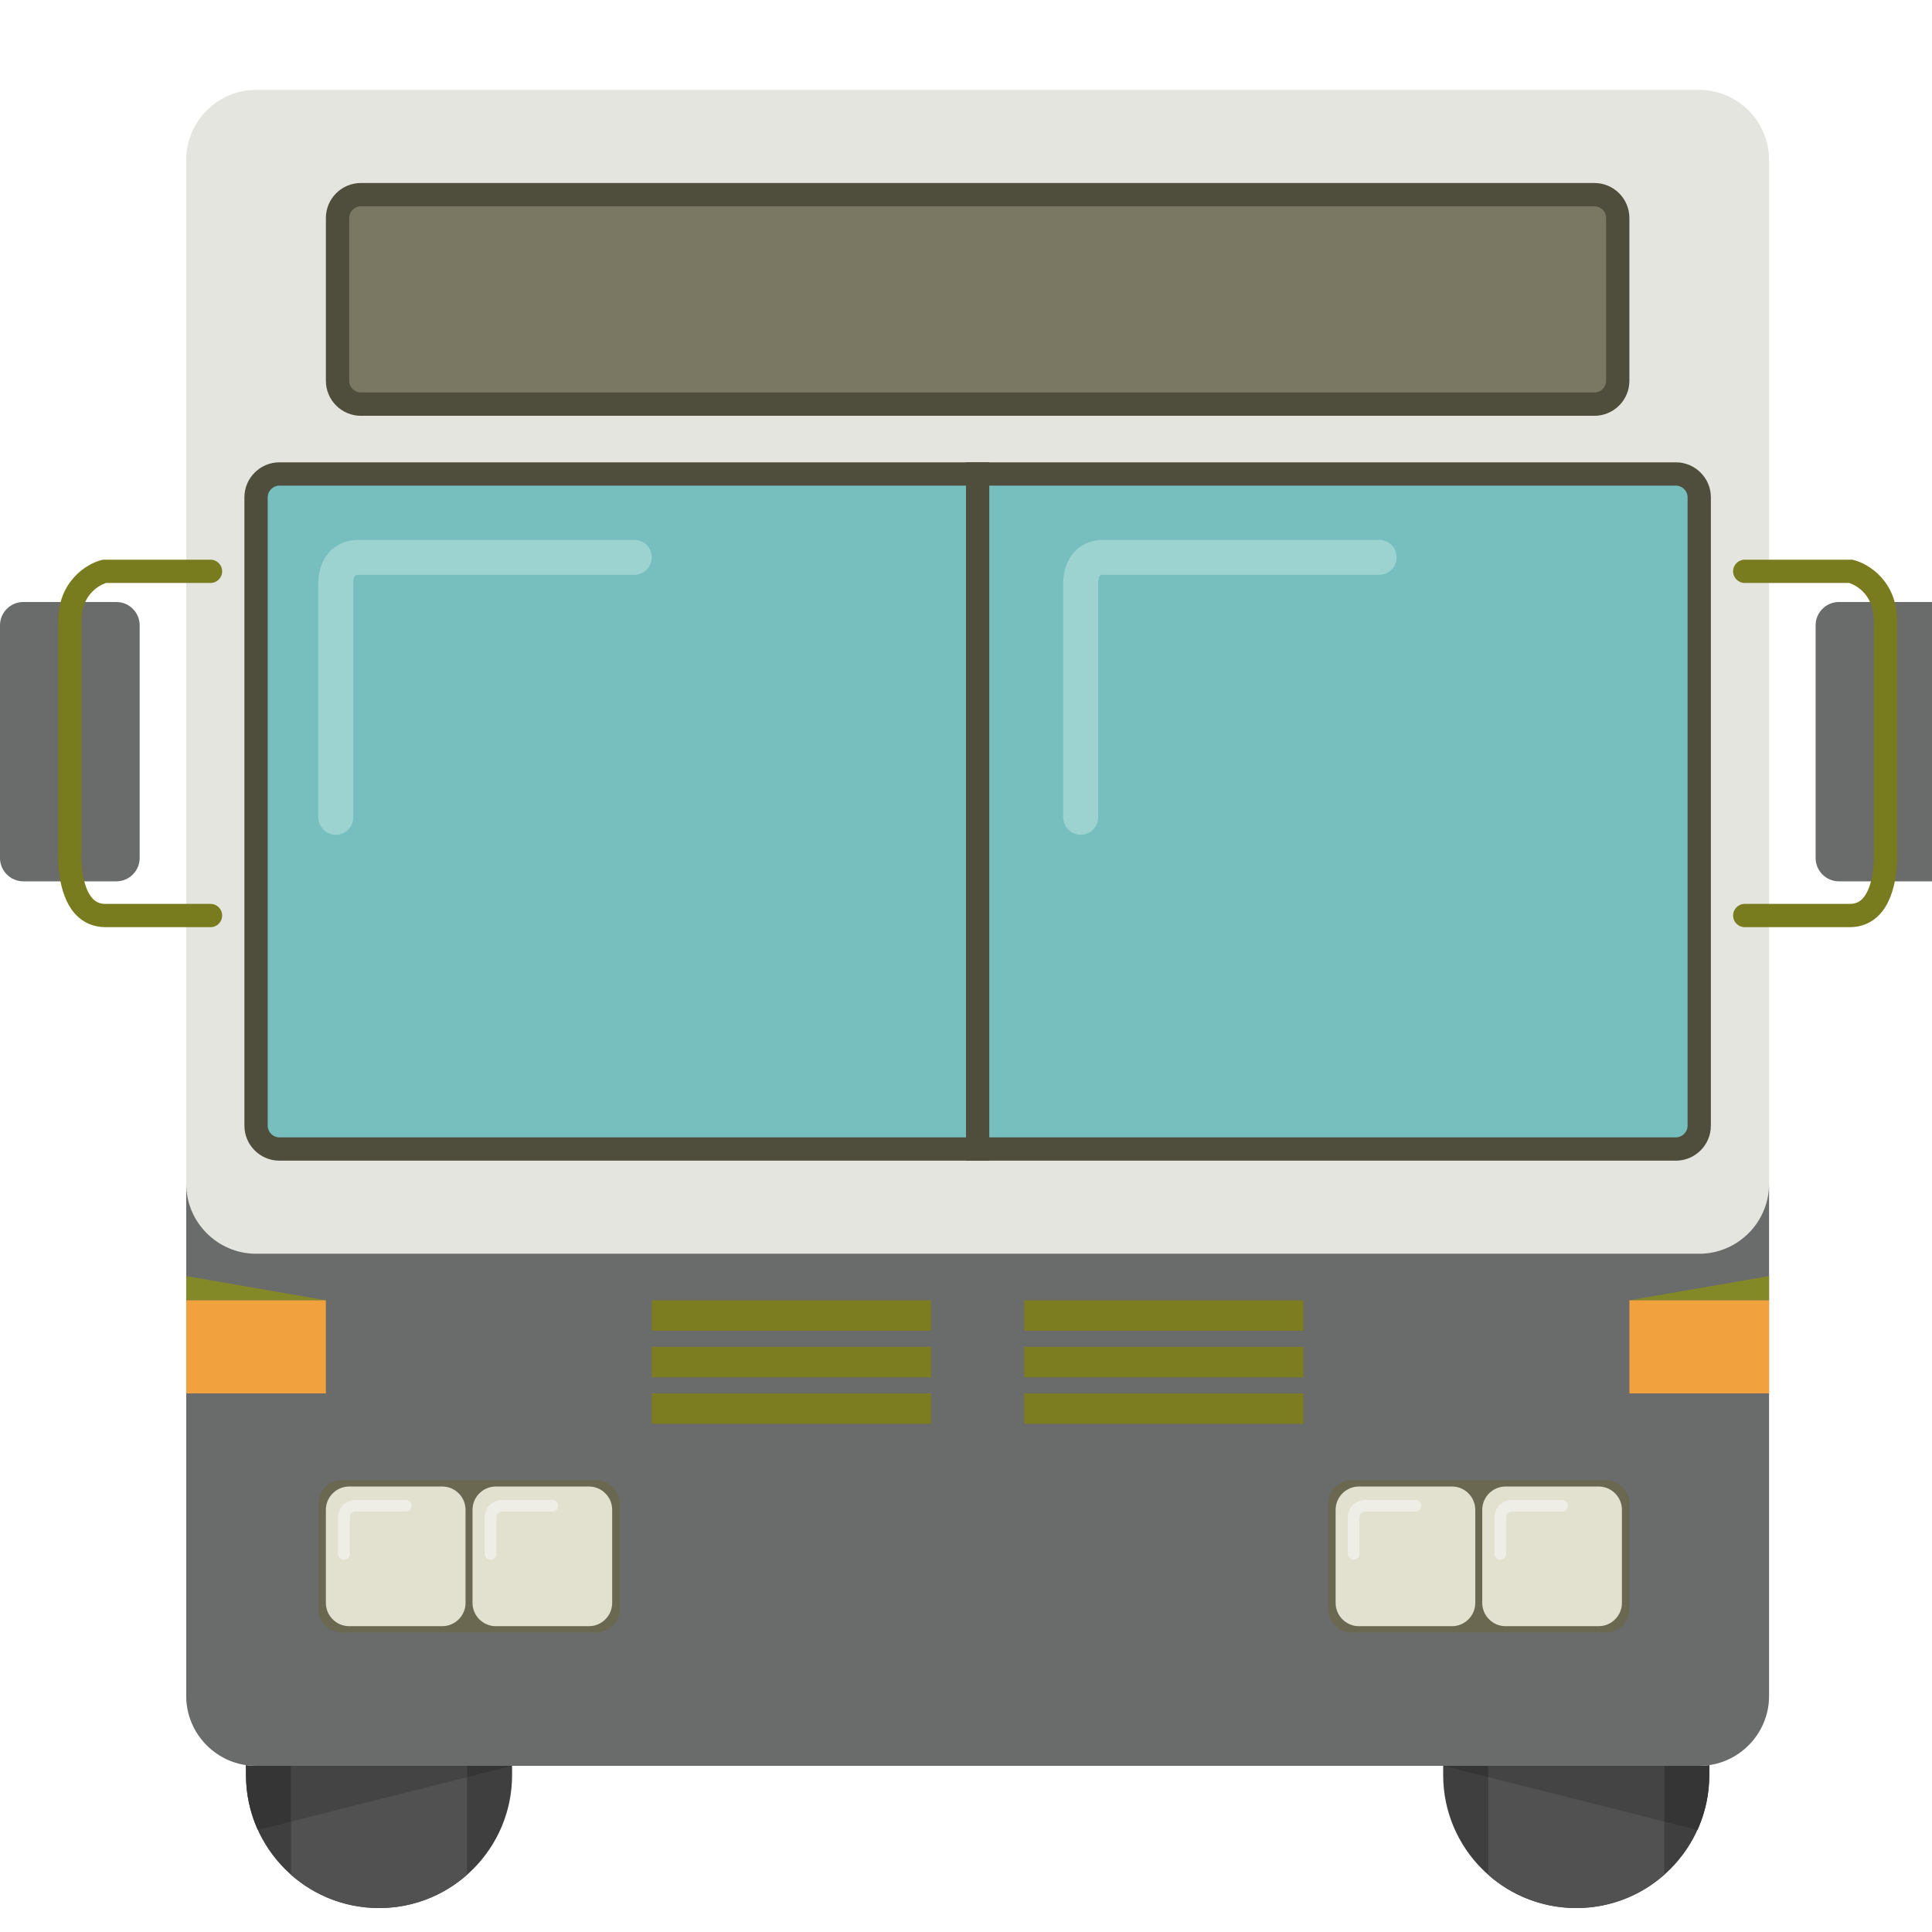 <?xml version="1.0" encoding="utf-8"?>
<!-- Generator: Adobe Illustrator 16.0.3, SVG Export Plug-In . SVG Version: 6.00 Build 0)  -->
<!DOCTYPE svg PUBLIC "-//W3C//DTD SVG 1.1//EN" "http://www.w3.org/Graphics/SVG/1.1/DTD/svg11.dtd">
<svg version="1.1" id="Layer_1" xmlns="http://www.w3.org/2000/svg" xmlns:xlink="http://www.w3.org/1999/xlink"
	 width="30px" height="30px" viewBox="0 0 138.346 134.916"
	 xml:space="preserve">
<g>
	<g>
		<g>
			<g>
				<path fill="#3F3F3F" d="M27.142,134.916c-5.262,0-9.528-4.266-9.528-9.528v-3.807H36.67v3.807
					C36.67,130.65,32.404,134.916,27.142,134.916z"/>
			</g>
		</g>
		<g>
			<path fill="#515151" d="M20.843,132.533c1.679,1.482,3.883,2.383,6.299,2.383s4.62-0.9,6.299-2.383v-10.952H20.843V132.533z"/>
		</g>
		<g>
			<g>
				<polygon fill="#353535" points="36.67,124.731 33.441,124.242 33.441,125.545 				"/>
			</g>
			<g>
				<path fill="#353535" d="M20.843,128.721v-5.62l-3.229-0.326v2.613c0,1.403,0.306,2.733,0.85,3.933L20.843,128.721z"/>
			</g>
			<g>
				<polygon fill="#444444" points="33.441,124.242 20.843,123.101 20.843,128.721 33.441,125.545 				"/>
			</g>
		</g>
	</g>
	<g>
		<g>
			<g>
				<path fill="#3F3F3F" d="M112.871,134.916c5.263,0,9.528-4.266,9.528-9.528v-3.807h-19.057v3.807
					C103.342,130.65,107.608,134.916,112.871,134.916z"/>
			</g>
		</g>
		<g>
			<path fill="#515151" d="M119.17,132.533c-1.68,1.482-3.884,2.383-6.3,2.383c-2.415,0-4.62-0.9-6.3-2.383v-10.952h12.6V132.533z"
				/>
		</g>
		<g>
			<g>
				<polygon fill="#353535" points="103.342,124.731 106.571,124.242 106.571,125.545 				"/>
			</g>
			<g>
				<path fill="#353535" d="M119.17,128.721v-5.62l3.229-0.326v2.613c0,1.403-0.306,2.733-0.85,3.933L119.17,128.721z"/>
			</g>
			<g>
				<polygon fill="#444444" points="106.571,124.242 119.17,123.101 119.17,128.721 106.571,125.545 				"/>
			</g>
		</g>
	</g>
	<g>
		<path fill="#E5E5DF" d="M126.678,119.732c0,2.751-2.25,5.001-5,5.001H18.335c-2.75,0-5-2.25-5-5.001V9.723c0-2.75,2.25-5,5-5
			h103.343c2.75,0,5,2.25,5,5V119.732z"/>
	</g>
	<g>
		<path fill="#6a6b6b" d="M121.678,88.063H18.335c-2.75,0-5-2.25-5-5.001v36.67c0,2.751,2.25,5.001,5,5.001h103.343
			c2.75,0,5-2.25,5-5.001v-36.67C126.678,85.813,124.428,88.063,121.678,88.063z"/>
	</g>
	<g>
		<path fill="#4F4D3B" d="M116.677,25.558c0,1.375-1.125,2.5-2.5,2.5H25.836c-1.375,0-2.5-1.125-2.5-2.5V13.89
			c0-1.375,1.125-2.5,2.5-2.5h88.341c1.375,0,2.5,1.125,2.5,2.5V25.558z"/>
	</g>
	<g>
		<g>
			<path fill="#7A7763" d="M25.836,26.391c-0.452,0-0.833-0.381-0.833-0.833V13.89c0-0.451,0.381-0.833,0.833-0.833h88.341
				c0.452,0,0.833,0.382,0.833,0.833v11.668c0,0.452-0.381,0.833-0.833,0.833H25.836z"/>
		</g>
	</g>
	<g>
		<path fill="#4F4D3B" d="M122.511,78.896c0,1.375-1.125,2.501-2.501,2.501H20.002c-1.375,0-2.5-1.126-2.5-2.501V33.892
			c0-1.375,1.125-2.5,2.5-2.5H120.01c1.376,0,2.501,1.125,2.501,2.5V78.896z"/>
	</g>
	<g>
		<g>
			<path fill="#77BFBF" d="M20.002,79.729c-0.452,0-0.833-0.382-0.833-0.834V33.892c0-0.452,0.381-0.833,0.833-0.833H120.01
				c0.452,0,0.834,0.381,0.834,0.833v45.004c0,0.452-0.382,0.834-0.834,0.834H20.002z"/>
		</g>
	</g>
	<g>
		<g>
			<path fill="#9CD3D1" d="M24.046,58.061c-0.69,0-1.25-0.56-1.25-1.25V40.177c-0.014-0.313-0.01-1.497,0.791-2.365
				c0.366-0.396,1.031-0.868,2.126-0.868h19.708c0.69,0,1.25,0.56,1.25,1.25s-0.56,1.25-1.25,1.25H25.713
				c-0.11,0-0.244,0.017-0.287,0.063c-0.092,0.097-0.139,0.378-0.133,0.544L25.3,40.11l-0.003,0.032v16.668
				C25.297,57.501,24.737,58.061,24.046,58.061z"/>
		</g>
	</g>
	<g>
		<g>
			<path fill="#9CD3D1" d="M77.385,58.061c-0.69,0-1.25-0.56-1.25-1.25V40.177c-0.015-0.313-0.01-1.497,0.791-2.365
				c0.366-0.396,1.031-0.868,2.126-0.868h19.707c0.691,0,1.251,0.56,1.251,1.25s-0.56,1.25-1.251,1.25H79.052
				c-0.11,0-0.244,0.017-0.288,0.063c-0.092,0.097-0.139,0.378-0.132,0.544l0.006,0.061l-0.003,0.032v16.668
				C78.635,57.501,78.075,58.061,77.385,58.061z"/>
		</g>
	</g>
	<g>
		<g>
			<rect x="69.173" y="31.392" fill="#4F4D3B" width="1.667" height="50.005"/>
		</g>
	</g>
	<g>
		<polygon fill="#848927" points="13.334,91.396 23.335,91.396 13.334,89.661 		"/>
	</g>
	<g>
		<rect x="13.334" y="91.396" fill="#F1A13E" width="10.001" height="6.668"/>
	</g>
	<g>
		<polygon fill="#848927" points="126.678,91.396 116.677,91.396 126.678,89.661 		"/>
	</g>
	<g>
		<rect x="116.677" y="91.396" fill="#F1A13E" width="10.001" height="6.668"/>
	</g>
	<g>
		<g>
			<rect x="46.671" y="91.396" fill="#7C7C21" width="20.002" height="2.181"/>
		</g>
		<g>
			<rect x="73.34" y="91.396" fill="#7C7C21" width="20.002" height="2.181"/>
		</g>
		<g>
			<rect x="46.671" y="94.73" fill="#7C7C21" width="20.002" height="2.181"/>
		</g>
		<g>
			<rect x="73.34" y="94.73" fill="#7C7C21" width="20.002" height="2.181"/>
		</g>
		<g>
			<rect x="46.671" y="98.064" fill="#7C7C21" width="20.002" height="2.181"/>
		</g>
		<g>
			<rect x="73.34" y="98.064" fill="#7C7C21" width="20.002" height="2.181"/>
		</g>
	</g>
	<g>
		<g>
			<g>
				<path fill="#6B6851" d="M44.372,113.516c0,0.917-0.75,1.667-1.667,1.667H24.467c-0.917,0-1.667-0.75-1.667-1.667v-7.567
					c0-0.917,0.75-1.667,1.667-1.667h18.238c0.917,0,1.667,0.75,1.667,1.667V113.516z"/>
			</g>
		</g>
		<g>
			<g>
				<path fill="#E2E1CF" d="M43.837,113.065c0,0.917-0.75,1.667-1.667,1.667h-6.667c-0.917,0-1.667-0.75-1.667-1.667v-6.667
					c0-0.917,0.75-1.667,1.667-1.667h6.667c0.917,0,1.667,0.75,1.667,1.667V113.065z"/>
			</g>
			<g>
				<path fill="#EFEEE6" d="M35.129,109.971c-0.23,0-0.417-0.187-0.417-0.416v-2.588c0-0.913,0.745-1.265,1.246-1.278h3.597
					c0.23,0,0.417,0.187,0.417,0.416c0,0.23-0.187,0.417-0.417,0.417h-3.585c-0.148,0.008-0.423,0.078-0.423,0.445v2.588
					C35.546,109.784,35.359,109.971,35.129,109.971z"/>
			</g>
		</g>
		<g>
			<g>
				<path fill="#E2E1CF" d="M33.336,113.065c0,0.917-0.75,1.667-1.667,1.667h-6.667c-0.917,0-1.667-0.75-1.667-1.667v-6.667
					c0-0.917,0.75-1.667,1.667-1.667h6.667c0.917,0,1.667,0.75,1.667,1.667V113.065z"/>
			</g>
			<g>
				<path fill="#EFEEE6" d="M24.628,109.971c-0.23,0-0.417-0.187-0.417-0.416v-2.588c0-0.913,0.744-1.265,1.245-1.278h3.597
					c0.23,0,0.417,0.187,0.417,0.416c0,0.23-0.187,0.417-0.417,0.417h-3.585c-0.148,0.008-0.423,0.078-0.423,0.445v2.588
					C25.045,109.784,24.858,109.971,24.628,109.971z"/>
			</g>
		</g>
	</g>
	<g>
		<g>
			<g>
				<path fill="#6B6851" d="M116.677,113.516c0,0.917-0.75,1.667-1.667,1.667H96.772c-0.916,0-1.666-0.75-1.666-1.667v-7.567
					c0-0.917,0.75-1.667,1.666-1.667h18.238c0.917,0,1.667,0.75,1.667,1.667V113.516z"/>
			</g>
		</g>
		<g>
			<g>
				<path fill="#E2E1CF" d="M116.142,113.065c0,0.917-0.75,1.667-1.667,1.667h-6.667c-0.917,0-1.667-0.75-1.667-1.667v-6.667
					c0-0.917,0.75-1.667,1.667-1.667h6.667c0.917,0,1.667,0.75,1.667,1.667V113.065z"/>
			</g>
			<g>
				<path fill="#EFEEE6" d="M107.434,109.971c-0.23,0-0.416-0.187-0.416-0.416v-2.588c0-0.913,0.744-1.265,1.244-1.278h3.598
					c0.23,0,0.416,0.187,0.416,0.416c0,0.23-0.186,0.417-0.416,0.417h-3.586c-0.148,0.008-0.423,0.078-0.423,0.445v2.588
					C107.851,109.784,107.665,109.971,107.434,109.971z"/>
			</g>
		</g>
		<g>
			<g>
				<path fill="#E2E1CF" d="M105.641,113.065c0,0.917-0.75,1.667-1.666,1.667h-6.668c-0.916,0-1.666-0.75-1.666-1.667v-6.667
					c0-0.917,0.75-1.667,1.666-1.667h6.668c0.916,0,1.666,0.75,1.666,1.667V113.065z"/>
			</g>
			<g>
				<path fill="#EFEEE6" d="M96.933,109.971c-0.229,0-0.417-0.187-0.417-0.416v-2.588c0-0.913,0.745-1.265,1.246-1.278h3.597
					c0.229,0,0.417,0.187,0.417,0.416c0,0.23-0.188,0.417-0.417,0.417h-3.586c-0.147,0.008-0.423,0.078-0.423,0.445v2.588
					C97.35,109.784,97.164,109.971,96.933,109.971z"/>
			</g>
		</g>
	</g>
	<g>
		<g>
			<path fill="#6a6b6b" d="M140.012,59.728c0,0.917-0.75,1.667-1.666,1.667h-6.668c-0.916,0-1.666-0.75-1.666-1.667V43.06
				c0-0.917,0.75-1.667,1.666-1.667h6.668c0.916,0,1.666,0.75,1.666,1.667V59.728z"/>
		</g>
		<g>
			<g>
				<path fill="#787C1E" d="M124.937,64.677h7.531c0.837,0,1.573-0.315,2.13-0.91c1.389-1.489,1.275-4.297,1.248-4.743V42.756
					c0-2.844-2.033-4.102-3.107-4.369l-0.1-0.024h-7.702c-0.46,0-0.833,0.373-0.833,0.833s0.373,0.833,0.833,0.833h7.479
					c0.382,0.128,1.762,0.729,1.762,2.728v16.323l0.002,0.029c0.047,0.69-0.008,2.673-0.803,3.522
					c-0.242,0.259-0.531,0.379-0.909,0.379h-7.531c-0.46,0-0.833,0.373-0.833,0.834C124.104,64.304,124.477,64.677,124.937,64.677z"
					/>
			</g>
		</g>
	</g>
	<g>
		<g>
			<path fill="#6a6b6b" d="M0,59.728c0,0.917,0.75,1.667,1.667,1.667h6.667c0.917,0,1.667-0.75,1.667-1.667V43.06
				c0-0.917-0.75-1.667-1.667-1.667H1.667C0.75,41.393,0,42.143,0,43.06V59.728z"/>
		</g>
		<g>
			<g>
				<path fill="#787C1E" d="M15.076,64.677H7.544c-0.837,0-1.573-0.315-2.129-0.91c-1.39-1.489-1.276-4.297-1.248-4.743V42.756
					c0-2.844,2.033-4.102,3.107-4.369l0.099-0.024h7.702c0.46,0,0.833,0.373,0.833,0.833s-0.373,0.833-0.833,0.833H7.597
					c-0.382,0.128-1.763,0.729-1.763,2.728v16.323l-0.002,0.029c-0.046,0.69,0.008,2.673,0.803,3.522
					c0.242,0.259,0.531,0.379,0.909,0.379h7.531c0.46,0,0.833,0.373,0.833,0.834C15.909,64.304,15.536,64.677,15.076,64.677z"/>
			</g>
		</g>
	</g>
</g>
</svg>
